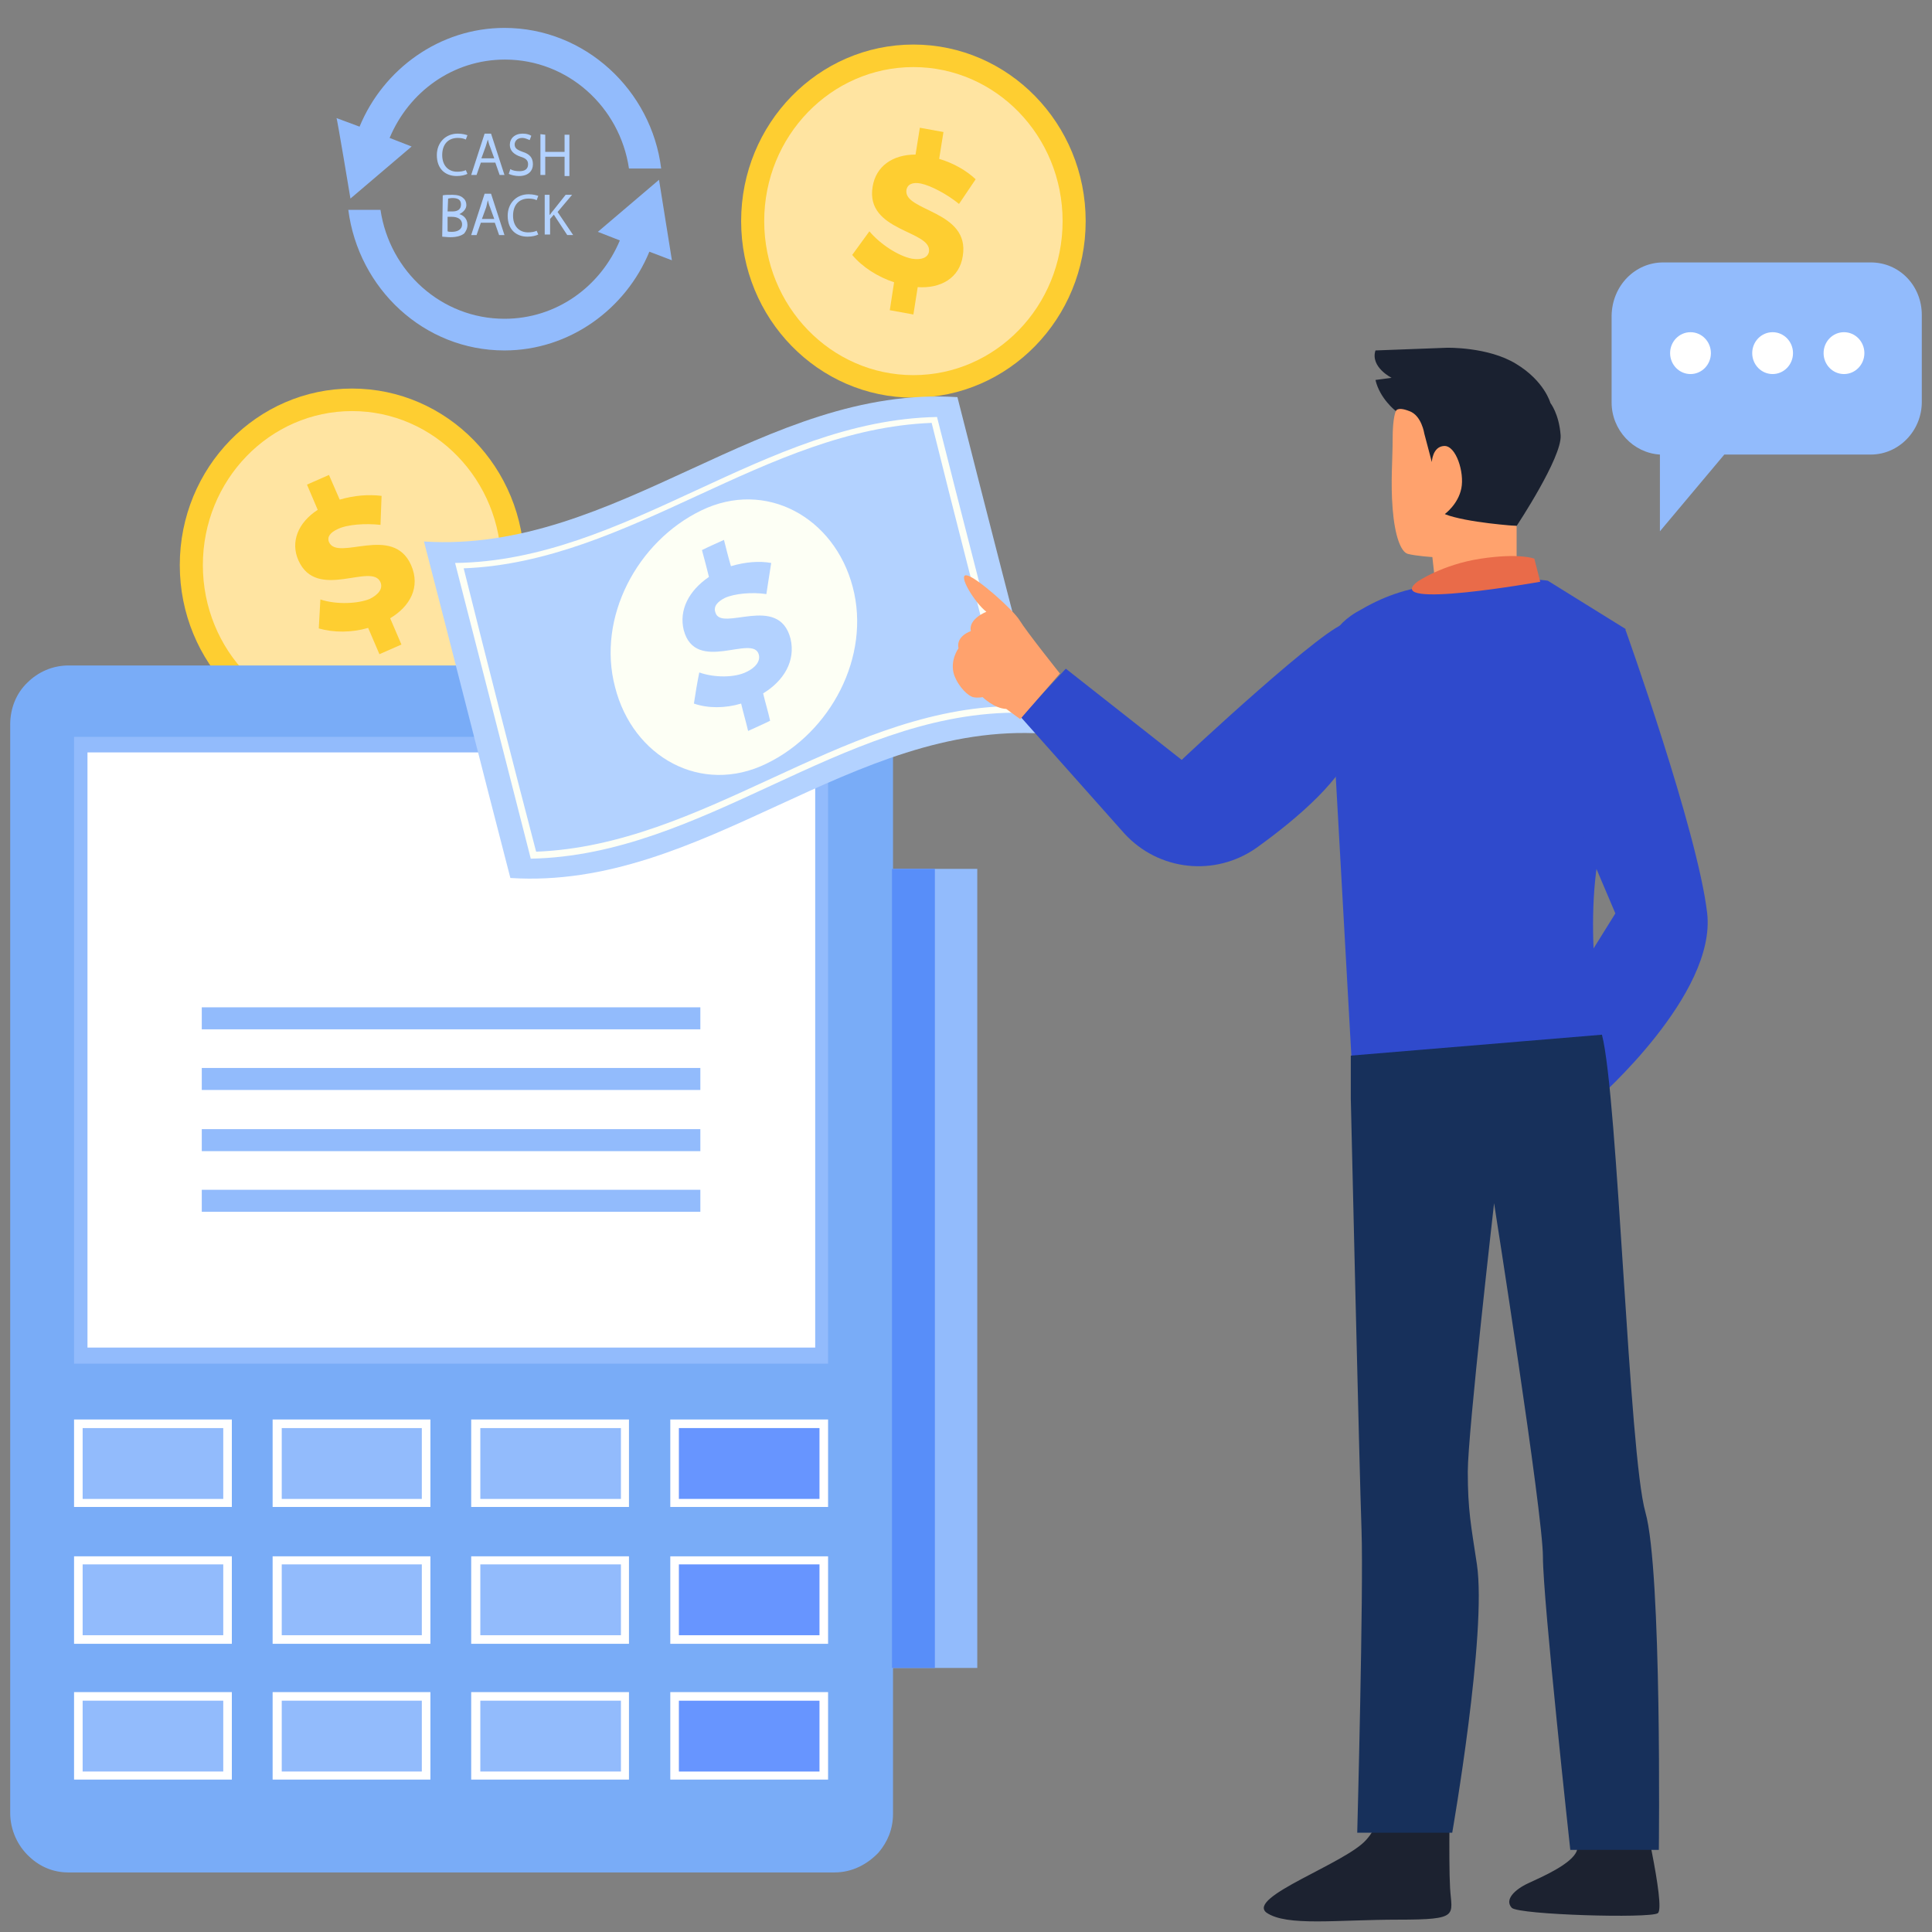 <?xml version="1.0" encoding="utf-8"?>
<!-- Generator: Adobe Illustrator 24.0.2, SVG Export Plug-In . SVG Version: 6.00 Build 0)  -->
<svg version="1.1" id="Layer_1" xmlns="http://www.w3.org/2000/svg" xmlns:xlink="http://www.w3.org/1999/xlink" x="0px" y="0px"
	 viewBox="0 0 360 360" style="enable-background:new 0 0 360 360;" xml:space="preserve">
<rect x="0" y="0" width="360" height="360" fill="#808080" stroke="none"/>
<style type="text/css">
	.st0{fill:#FECE31;}
	.st1{fill:#FFE4A1;}
	.st2{fill:#79ACF7;}
	.st3{fill:#92BBFC;}
	.st4{fill:#588EF9;}
	.st5{fill:#FFFFFF;}
	.st6{fill:#6795FF;}
	.st7{fill:#B3D2FF;}
	.st8{fill:#FDFFF5;}
	.st9{fill:#2F4ACC;}
	.st10{fill:#1C2230;}
	.st11{fill:#1A2130;}
	.st12{fill:#FFA26D;}
	.st13{fill:#17305B;}
	.st14{fill:#E96B49;}
</style>
<ellipse class="st0" cx="65.6" cy="105.3" rx="32.1" ry="32.9"/>
<ellipse class="st1" cx="65.6" cy="105.3" rx="27.8" ry="28.7"/>
<path class="st0" d="M72.7,115.2l2.1,4.9l-4.1,1.8l-2.1-4.9c-3.1,0.9-6.4,0.9-9.2,0.1l0.3-5.4c3,1,7,0.8,9.2-0.1
	c1.6-0.8,2.5-1.9,2-3.1c-1.6-3.8-11.9,3.6-15.3-4.1c-1.5-3.4-0.1-7,3.6-9.4l-2-4.7l4.1-1.8l2,4.6c2.7-0.8,5.4-1,7.8-0.7l-0.2,5.4
	c-2.8-0.3-6.2-0.1-8,0.8c-1.3,0.6-2,1.4-1.6,2.4c1.6,3.7,11.9-3.4,15.3,4.3C78.4,109.4,76.4,113,72.7,115.2L72.7,115.2z"/>
<ellipse class="st0" cx="170.2" cy="41.2" rx="32.1" ry="32.9"/>
<ellipse class="st1" cx="170.2" cy="41.2" rx="27.8" ry="28.7"/>
<path class="st0" d="M171,53.5l-0.8,5.1l-4.4-0.8l0.8-5.2c-3-1-5.9-2.8-7.8-5.1l3.2-4.4c2,2.4,5.4,4.6,7.9,5.1
	c1.8,0.3,3-0.2,3.2-1.3c0.6-4-11.9-3.7-10.5-12.1c0.6-3.8,3.7-6,8-6l0.8-5l4.4,0.8l-0.8,5c2.7,0.8,5.1,2.2,6.8,3.8l-3.1,4.6
	c-2.2-1.8-5.2-3.4-7.1-3.8c-1.5-0.3-2.5,0.1-2.7,1.2c-0.6,4,11.9,3.8,10.5,12.3C178.8,51.8,175.3,53.8,171,53.5L171,53.5z"/>
<g>
	<path class="st2" d="M155.5,348.9H12.7c-2.8,0-5.3-1.1-7.2-2.9c-2.2-2-3.6-5-3.6-8.2V135c0-3.1,1.2-5.9,3.2-7.8
		c2-2,4.7-3.2,7.7-3.2h142.7c3,0,5.7,1.2,7.7,3.2c2,2,3.2,4.8,3.2,7.9V338c0,2.8-1,5.2-2.7,7.2C161.6,347.4,158.8,348.9,155.5,348.9
		z"/>
	<path class="st3" d="M166.2,161.9h15.9v148.9h-15.9V161.9z"/>
	<path class="st4" d="M166.2,161.9h8v148.9h-8V161.9z"/>
	<path class="st3" d="M13.8,137.3h140.5v116.8H13.8V137.3z"/>
	<path class="st5" d="M16.3,140.2h135.6v110.9H16.3V140.2z"/>
	<path class="st3" d="M37.6,187.7h92.9v4.1H37.6V187.7z M37.6,199h92.9v4.1H37.6V199z M37.6,210.4h92.9v4.1H37.6V210.4z M37.6,221.7
		h92.9v4.1H37.6V221.7z"/>
	<path class="st5" d="M124.9,264.5h29.4v16.3h-29.4V264.5z"/>
	<path class="st6" d="M126.5,266.1h26.2v13.2h-26.2V266.1z"/>
	<path class="st5" d="M124.9,290h29.4v16.3h-29.4V290z"/>
	<path class="st6" d="M126.5,291.5h26.2v13.2h-26.2V291.5z"/>
	<path class="st5" d="M124.9,315.3h29.4v16.3h-29.4V315.3z"/>
	<path class="st6" d="M126.5,316.9h26.2v13.2h-26.2V316.9z"/>
	<path class="st5" d="M87.8,264.5h29.4v16.3H87.8V264.5z"/>
	<path class="st3" d="M89.5,266.1h26.2v13.2H89.5V266.1z"/>
	<path class="st5" d="M87.8,290h29.4v16.3H87.8V290z"/>
	<path class="st3" d="M89.5,291.5h26.2v13.2H89.5V291.5z"/>
	<g>
		<path class="st5" d="M87.8,315.3h29.4v16.3H87.8V315.3z"/>
		<path class="st3" d="M89.5,316.9h26.2v13.2H89.5V316.9z"/>
	</g>
	<g>
		<path class="st5" d="M50.8,264.5h29.4v16.3H50.8V264.5z"/>
		<path class="st3" d="M52.5,266.1h26.1v13.2H52.5V266.1z"/>
	</g>
	<g>
		<path class="st5" d="M50.8,290h29.4v16.3H50.8V290z"/>
		<path class="st3" d="M52.5,291.5h26.1v13.2H52.5V291.5z"/>
	</g>
	<g>
		<path class="st5" d="M50.8,315.3h29.4v16.3H50.8V315.3z"/>
		<path class="st3" d="M52.5,316.9h26.1v13.2H52.5V316.9z"/>
	</g>
	<g>
		<path class="st5" d="M13.8,264.5h29.4v16.3H13.8V264.5z"/>
		<path class="st3" d="M15.4,266.1h26.2v13.2H15.4V266.1z"/>
	</g>
	<g>
		<path class="st5" d="M13.8,290h29.4v16.3H13.8V290z"/>
		<path class="st3" d="M15.4,291.5h26.2v13.2H15.4V291.5z"/>
	</g>
	<g>
		<path class="st5" d="M13.8,315.3h29.4v16.3H13.8V315.3z"/>
		<path class="st3" d="M15.4,316.9h26.2v13.2H15.4V316.9z"/>
	</g>
</g>
<g>
	<path class="st7" d="M194.5,136.7c-36-2.3-63.4,29.2-99.4,26.9c-5.4-20.8-10.7-41.9-16.1-62.7c36,2.3,63.4-29.2,99.4-26.9
		C183.7,94.9,189.1,115.8,194.5,136.7z"/>
	<path class="st8" d="M188.7,132.8c-32.1,0.4-57.7,26.6-89.8,27.2c-4.7-18.4-9.4-36.8-14.1-55.1c32.1-0.4,57.7-26.6,89.8-27.2
		C179.2,96,184,114.4,188.7,132.8z M99.9,158.7c31.1-1.2,56.2-25.9,87.2-27.1c-4.6-17.6-9.1-35.1-13.5-52.8
		c-31.1,1.2-56.2,25.9-87.2,27.1C90.8,123.5,95.3,141.1,99.9,158.7z"/>
	<path class="st8" d="M158.9,109.4c3.4,12.9-4.1,27.1-16.1,32.9c-12.1,5.9-24.9-1.2-28.2-14.3c-3.4-12.9,4.1-27.1,16.1-32.9
		C142.7,89.3,155.5,96.4,158.9,109.4z"/>
	<path class="st7" d="M142.2,129.2c0.4,1.7,0.9,3.3,1.3,5.1c-1.4,0.7-2.8,1.3-4.1,1.9c-0.4-1.7-0.9-3.4-1.3-5.1
		c-3,0.9-6.2,0.9-8.8,0c0.3-2,0.6-3.8,1-5.8c2.8,1,6.6,1,8.8-0.1c1.7-0.8,2.6-2,2.3-3.2c-1-4-11.8,3.7-14-4.6
		c-0.9-3.7,0.9-7.3,4.7-9.9c-0.4-1.6-0.8-3.2-1.3-5c1.4-0.7,2.8-1.3,4.1-1.9c0.4,1.6,0.8,3.2,1.3,4.9c2.7-0.8,5.3-1,7.5-0.6
		c-0.3,2-0.6,3.8-0.9,5.8c-2.7-0.4-5.9-0.1-7.7,0.7c-1.4,0.7-2.2,1.6-1.8,2.7c1,3.8,11.8-3.6,14,4.9
		C148.3,123.2,146,126.9,142.2,129.2L142.2,129.2z"/>
</g>
<g>
	<path class="st7" d="M87.1,32.4c-0.4,0.2-1.1,0.4-2,0.4c-2.1,0-3.7-1.3-3.7-3.9c0-2.3,1.6-4,3.9-4c0.9,0,1.5,0.2,1.8,0.3l-0.3,0.8
		c-0.4-0.2-0.9-0.3-1.5-0.3c-1.8,0-2.9,1.2-2.9,3.2c0,1.9,1.1,3.1,2.8,3.1c0.6,0,1.2-0.1,1.6-0.3L87.1,32.4z M89.6,30.3l-0.8,2.3h-1
		l2.5-7.7h1.2l2.5,7.7h-0.9l-0.8-2.3C92.3,30.3,89.6,30.3,89.6,30.3z M92.1,29.5l-0.8-2.2c-0.2-0.4-0.3-1-0.4-1.3l-0.4,1.3l-0.8,2.2
		H92.1L92.1,29.5z M95.1,31.5c0.4,0.3,1.1,0.4,1.7,0.4c1,0,1.6-0.4,1.6-1.3c0-0.7-0.4-1.1-1.4-1.4c-1.2-0.4-2-1.1-2-2.2
		c0-1.2,0.9-2.1,2.4-2.1c0.8,0,1.3,0.2,1.6,0.4l-0.3,0.8c-0.3-0.1-0.8-0.4-1.4-0.4c-1,0-1.4,0.7-1.4,1.2c0,0.7,0.4,1,1.5,1.4
		c1.3,0.4,1.9,1.1,1.9,2.3c0,1.2-0.8,2.2-2.6,2.2c-0.7,0-1.5-0.2-1.9-0.4L95.1,31.5L95.1,31.5z M101.6,25.1v3.2h3.6v-3.2h0.9v7.7
		h-0.9v-3.6h-3.6v3.4h-0.9V25L101.6,25.1L101.6,25.1z M82.5,36.4c0.4-0.1,1.1-0.1,1.8-0.1c0.9,0,1.6,0.2,2,0.6
		c0.4,0.3,0.6,0.8,0.6,1.3c0,0.7-0.5,1.3-1.3,1.7c0.7,0.2,1.5,0.8,1.5,2c0,0.7-0.3,1.2-0.6,1.6c-0.5,0.4-1.3,0.7-2.6,0.7
		c-0.6,0-1.2-0.1-1.5-0.1L82.5,36.4L82.5,36.4z M83.4,39.4h0.9c1,0,1.6-0.4,1.6-1.3c0-0.9-0.6-1.2-1.6-1.2c-0.4,0-0.7,0.1-0.8,0.1
		L83.4,39.4L83.4,39.4z M83.4,43.1c0.2,0.1,0.4,0.1,0.8,0.1c1,0,1.9-0.4,1.9-1.4s-0.9-1.4-1.9-1.4h-0.8V43.1z M89.6,41.5l-0.8,2.3
		h-1l2.5-7.7h1.2l2.5,7.7h-1l-0.8-2.3H89.6L89.6,41.5z M92.1,40.8l-0.8-2.2c-0.2-0.4-0.3-1-0.4-1.3l-0.3,1.3l-0.8,2.2H92.1
		L92.1,40.8z M100.3,43.7c-0.4,0.2-1.1,0.4-2,0.4c-2.1,0-3.7-1.3-3.7-3.9c0-2.3,1.6-4,3.9-4c0.9,0,1.5,0.2,1.8,0.3l-0.3,0.8
		c-0.4-0.2-0.9-0.3-1.5-0.3c-1.8,0-2.9,1.2-2.9,3.2c0,1.9,1.1,3.1,2.8,3.1c0.6,0,1.2-0.1,1.6-0.3L100.3,43.7z M101.5,36.3h0.9V40
		h0.1c0.2-0.3,0.4-0.6,0.6-0.8l2.3-2.9h1.2l-2.7,3.2l2.9,4.3h-1.1l-2.5-3.8l-0.7,0.8v2.9h-1L101.5,36.3L101.5,36.3z"/>
	<g>
		<path class="st3" d="M65.3,37l11.4-9.7l-4.1-1.6c3.6-8.6,11.8-14.6,21.5-14.6c11.7,0,21.4,8.8,23.1,20.3h6
			C121.4,16.8,109,5.2,94,5.2c-12.1,0-22.6,7.7-27,18.4L62.7,22C62.8,21.9,65.3,37,65.3,37z M125.2,48.5l-2.4-15l-11.4,9.7l4.1,1.6
			c-3.6,8.6-11.8,14.6-21.5,14.6c-11.7,0-21.4-8.8-23.1-20.3h-6C66.8,53.8,79,65.3,94,65.3c12.1,0,22.6-7.7,27-18.4L125.2,48.5
			L125.2,48.5z"/>
	</g>
</g>
<g>
	<path class="st9" d="M247.6,121.5c0,0-0.4-4.1,5.1-7.4c5.5-3.2,8.2-4,16.2-5.7c8-1.7,19.5-0.2,19.5-0.2l14.5,9
		c0,0-0.5,23.8-4.4,39.3c-3.9,15.6,0.3,37.6,0.3,37.6l-46.9,4.3L247.6,121.5L247.6,121.5z"/>
	<path class="st10" d="M270.2,331.5c0,0-0.3,15.2,0,20.3c0.3,5.1,1.9,5.9-9.6,5.9c-11.5,0-20.8,1.3-24.6-1.3
		c-3.8-2.9,14.8-9.2,18.6-13.6c3.8-4.3,2.2-8.4,2.2-8.4L270.2,331.5z M293.8,334.2c0,0,0.9,8,0,10.7c-0.9,2.4-6.4,4.8-9,6
		c-2.6,1.2-4.5,3.1-3.1,4.6c1.4,1.3,25.7,2,27.2,1c1.6-1-3.4-22-3.4-22L293.8,334.2L293.8,334.2z"/>
	<path class="st9" d="M302.9,117.4c0,0,13.4,37.4,15.2,52.7c1.8,15.2-20.5,34.7-20.5,34.7l-7-17.9l10.4-16.7l-6.8-16L302.9,117.4z"
		/>
	<path class="st11" d="M269.6,64.8c0,0,7.7-0.2,12.9,3c5.3,3.2,6.4,7.3,6.4,7.3s1.6,2,1.9,6c0.3,4.1-8.2,16.9-8.2,16.9
		s-9.6,0.1-13.4-2.2c-3.7-2.3-9.1-19.2-9.1-19.2s-3-2.3-3.8-5.8l3-0.4c0,0-4-2-3-5.1L269.6,64.8L269.6,64.8z"/>
	<path class="st12" d="M282.6,98c0,0-9.3-0.6-13.4-2.2c0,0,2.5-1.8,3.1-4.8s-1-8-3.2-7.9c-2.2,0.1-2.3,3-2.3,3l-1.4-5.3
		c0,0-0.5-3.4-2.8-4.2c-2.3-0.9-2.5,0-2.5,0s-0.6,1.1-0.6,5.1c0,4.1-0.4,8.1,0,13.1c0.4,5,1.5,8,2.8,8.4c1.5,0.4,4.6,0.6,4.6,0.6
		l0.6,5.4l4.8-1.6c0,0,7.3-0.4,10.3-0.4V98L282.6,98z"/>
	<path class="st9" d="M251,116.2c0,0,5.7,8.9,1.6,22c-2.1,6.8-10.7,14.2-18.5,19.8c-7.7,5.4-18.2,4.3-24.6-2.7l-19.3-21.7l8.4-9
		l21.6,17C220,141.7,248.4,115.2,251,116.2z"/>
	<path class="st13" d="M251.7,196.7v8c0,0,1.6,69.2,2,80.4c0.4,11.2-0.8,56.4-0.8,56.4h17.7c0,0,6.5-37.2,4.6-50
		c-1.1-7.3-1.7-10.1-1.7-17.3s4.9-50,4.9-50s9.1,57.8,9.1,65.9c0,8,5.1,54.6,5.1,54.6h16.5c0,0,0.6-52-2.5-62.9
		c-3.1-10.9-5.1-77.3-8.1-89L251.7,196.7L251.7,196.7z"/>
	<path class="st12" d="M197.5,125.5c0,0-6.3-7.9-7.5-9.9c-1.2-2-8.2-8.2-9.9-8.4c-1.7-0.2,1.5,5.1,3.7,6.8c0,0-3.4,1.3-2.9,3.6
		c0,0-2.8,0.9-2.3,3.2c0,0-1.7,2.3-0.8,5c0.9,2.4,2.7,3.9,3.5,4.1c0.9,0.2,1.8,0,1.8,0s2.1,2.1,4.4,2.2l2.6,1.9L197.5,125.5
		L197.5,125.5z"/>
	<path class="st14" d="M264.1,108.4c0,0,4.6-3.2,11.8-4.3c7.3-1.1,10,0,10,0l1.1,4.3C287,108.4,257.3,113.7,264.1,108.4z"/>
	<g>
		<path class="st3" d="M309.9,48.9h38.7c5.3,0,9.5,4.3,9.5,9.8v16.2c0,5.4-4.3,9.8-9.5,9.8h-27.3l-12,14.3V84.7c-5-0.3-9-4.6-9-9.7
			V58.8C300.4,53.2,304.7,48.9,309.9,48.9L309.9,48.9z"/>
		<ellipse class="st5" cx="315" cy="65.8" rx="3.8" ry="3.9"/>
		<ellipse class="st5" cx="330.3" cy="65.8" rx="3.8" ry="3.9"/>
		<ellipse class="st5" cx="343.6" cy="65.8" rx="3.8" ry="3.9"/>
	</g>
</g>
</svg>
